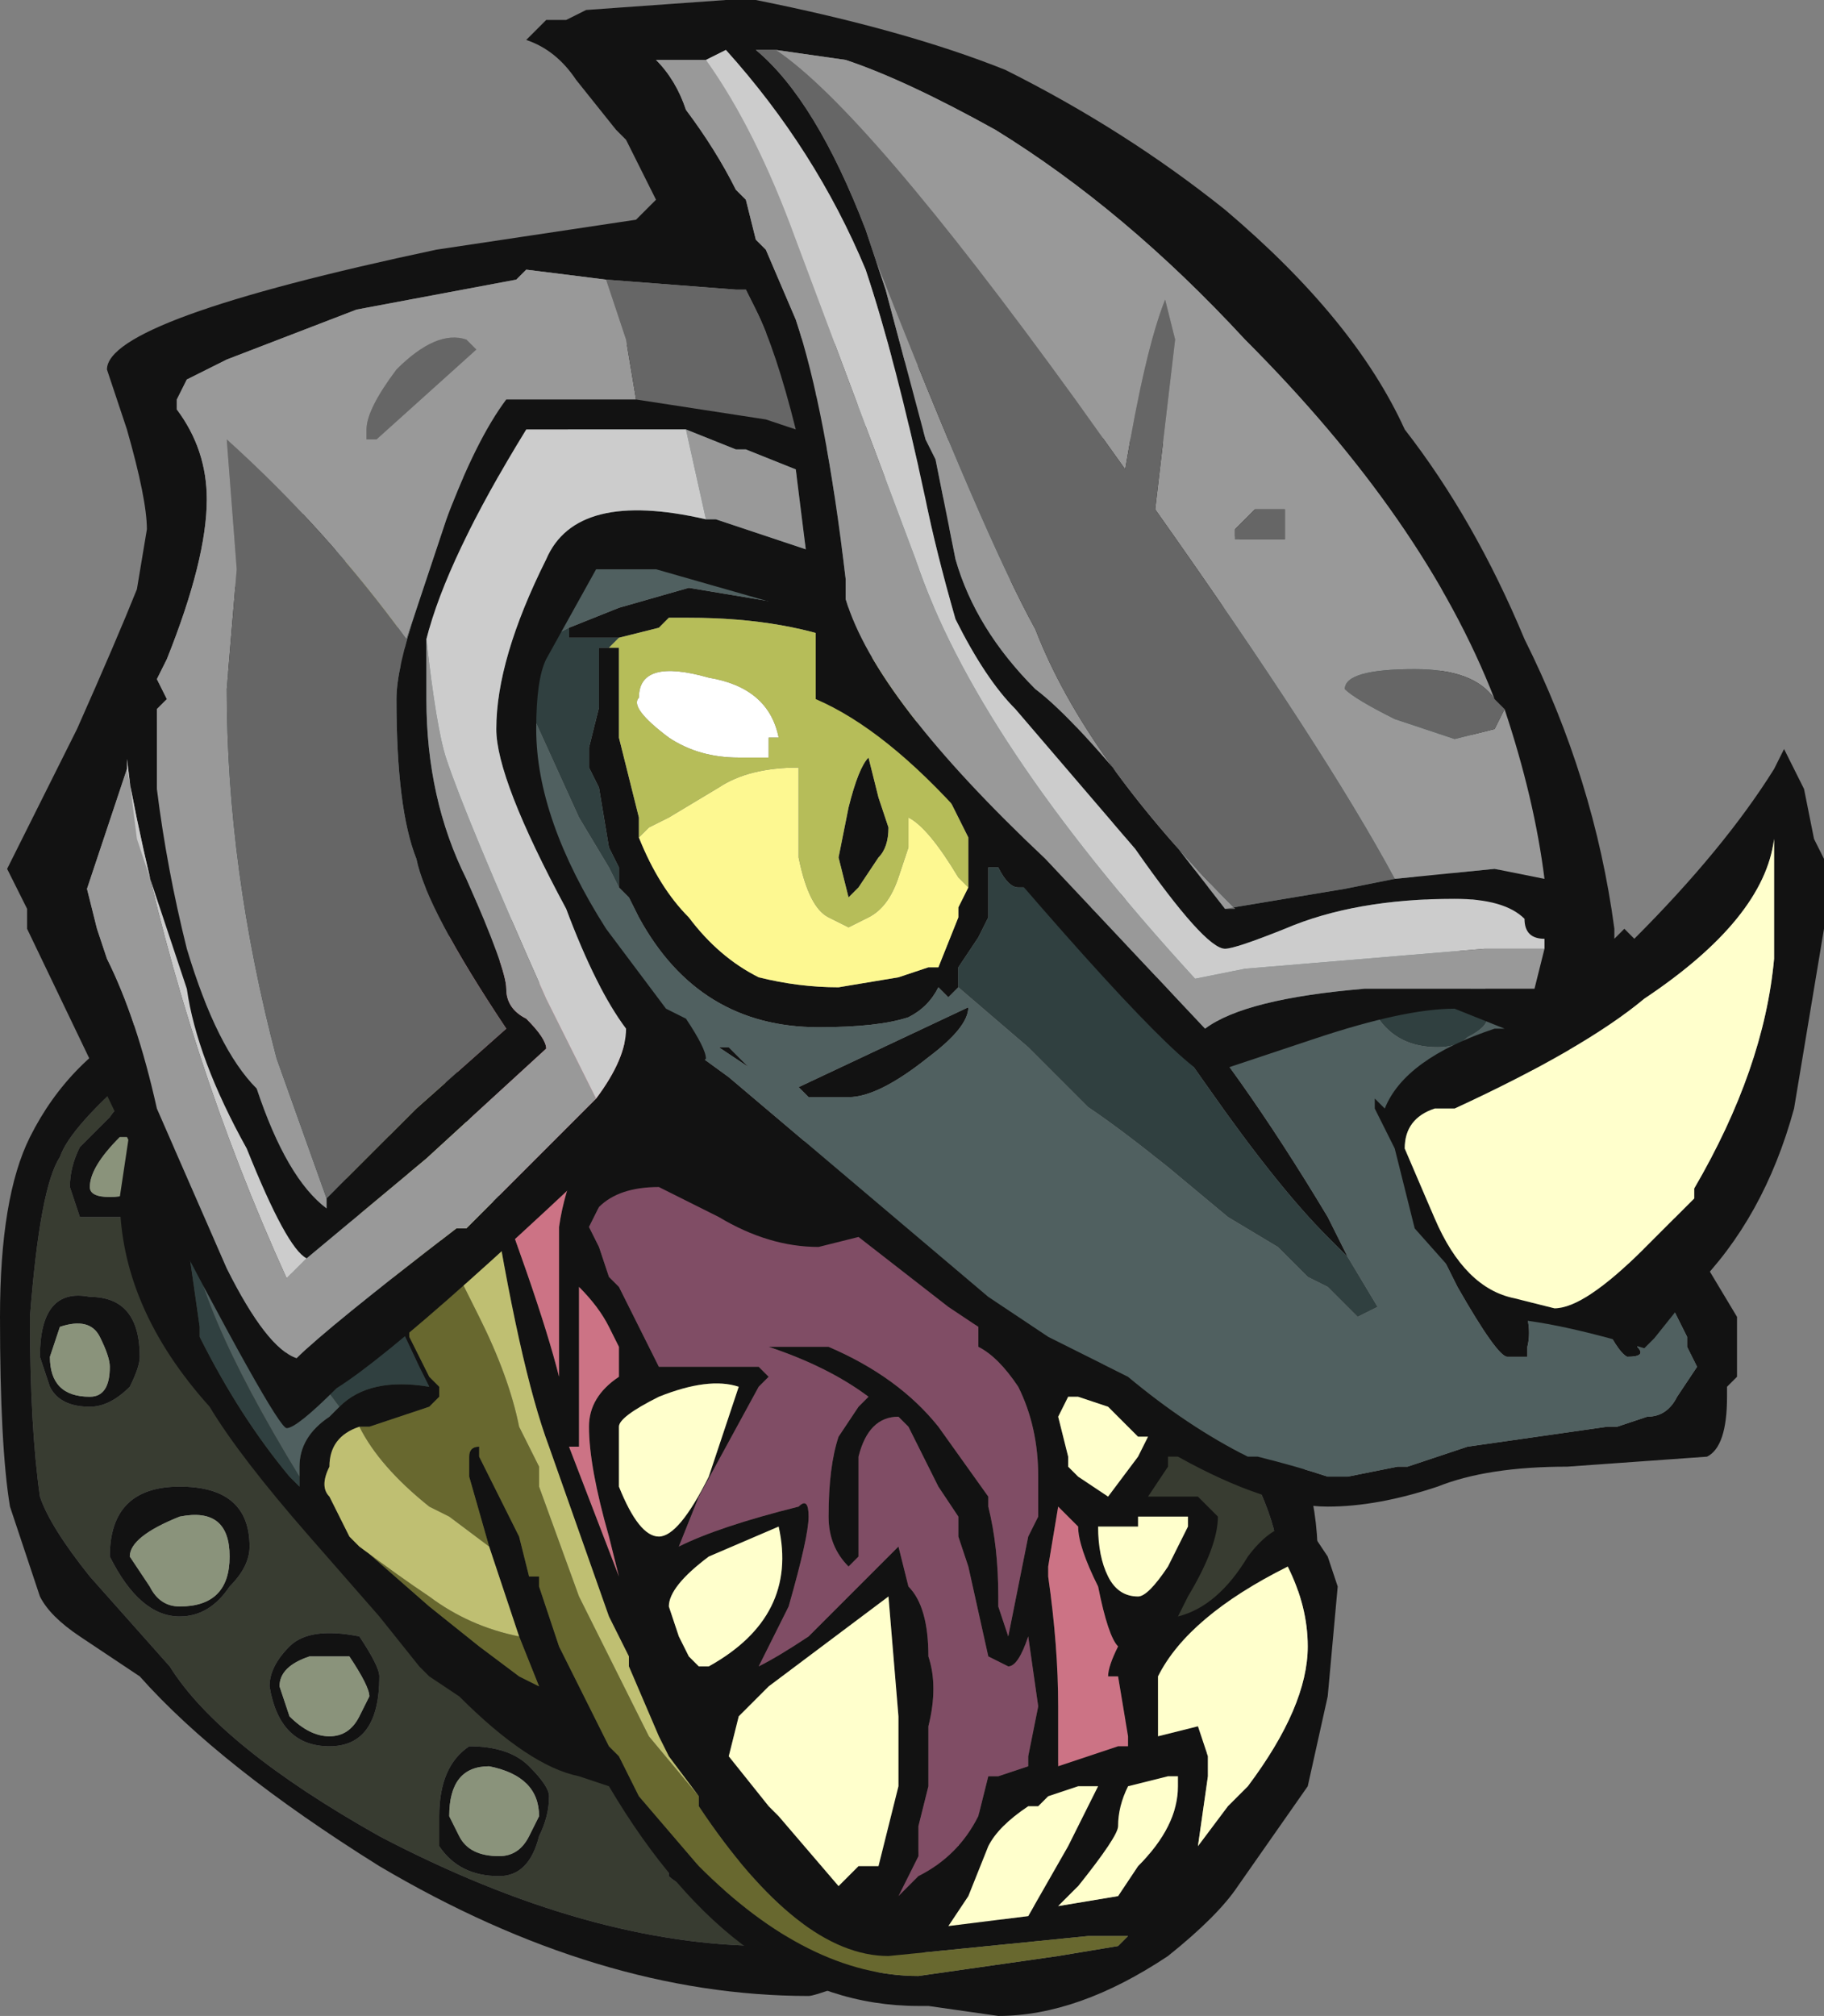 <?xml version="1.0" encoding="UTF-8" standalone="no"?>
<svg xmlns:ffdec="https://www.free-decompiler.com/flash" xmlns:xlink="http://www.w3.org/1999/xlink" ffdec:objectType="frame" height="70.65px" width="63.95px" xmlns="http://www.w3.org/2000/svg">
  <rect width="100%" height="100%" fill="#808080" stroke="none"/>
  <g transform="matrix(1.0, 0.0, 0.0, 1.0, 33.2, 22.15)">
    <use ffdec:characterId="1745" height="59.15" transform="matrix(1.0, 0.0, 0.0, 1.0, -33.2, -10.65)" width="60.9" xlink:href="#sprite0"/>
    <use ffdec:characterId="1734" height="50.05" transform="matrix(1.0, 0.0, 0.0, 1.0, -32.95, -22.15)" width="63.7" xlink:href="#sprite1"/>
  </g>
  <defs>
    <g id="sprite0" transform="matrix(1.0, 0.0, 0.0, 1.0, 36.05, 47.6)">
      <use ffdec:characterId="1744" height="8.45" transform="matrix(7.0, 0.0, 0.0, 7.0, -36.05, -47.6)" width="8.7" xlink:href="#shape0"/>
    </g>
    <g id="shape0" transform="matrix(1.0, 0.0, 0.0, 1.0, 5.15, 6.8)">
      <path d="M-0.35 0.8 L-0.45 0.7 -0.35 0.8 M1.15 -0.25 L-1.3 1.3 Q-2.2 1.3 -3.25 0.75 -4.05 0.3 -4.3 -0.1 L-4.7 -0.55 Q-4.9 -0.8 -4.95 -0.95 -5.0 -1.3 -5.0 -1.85 -4.95 -2.5 -4.85 -2.65 -4.8 -2.8 -4.45 -3.1 L0.9 -1.45 Q1.25 -0.9 1.25 -0.65 L1.15 -0.25 M-0.45 0.6 L-0.4 0.4 -0.45 0.6 M-0.35 0.3 L-0.25 0.3 -0.35 0.3 M-4.4 -2.8 L-4.4 -2.85 Q-4.5 -3.0 -4.6 -2.85 L-4.75 -2.7 Q-4.8 -2.6 -4.8 -2.5 L-4.75 -2.35 -4.45 -2.35 -4.4 -2.8 M-4.5 -1.5 Q-4.45 -1.6 -4.45 -1.65 -4.45 -1.95 -4.7 -1.95 -4.95 -2.0 -4.95 -1.65 L-4.9 -1.5 Q-4.85 -1.4 -4.7 -1.4 -4.6 -1.4 -4.5 -1.5 M-4.0 -0.5 Q-3.9 -0.6 -3.9 -0.7 -3.9 -1.0 -4.25 -1.0 -4.6 -1.0 -4.6 -0.65 -4.45 -0.35 -4.25 -0.35 -4.1 -0.35 -4.0 -0.5 M-3.7 -0.2 Q-3.8 -0.1 -3.8 0.0 -3.75 0.3 -3.5 0.3 -3.25 0.3 -3.25 -0.05 -3.25 -0.1 -3.35 -0.25 -3.6 -0.3 -3.7 -0.2 M-1.15 0.85 L-1.8 0.9 -1.8 0.95 Q-1.75 1.0 -1.6 1.05 L-1.15 0.85 M-2.5 0.4 Q-2.6 0.3 -2.8 0.3 -2.95 0.4 -2.95 0.65 L-2.95 0.8 Q-2.85 0.95 -2.65 0.95 -2.5 0.95 -2.45 0.75 -2.4 0.65 -2.4 0.55 -2.4 0.5 -2.5 0.4" fill="#383c31" fill-rule="evenodd" stroke="none"/>
      <path d="M1.45 -0.65 L0.6 0.85 Q-1.0 1.55 -1.1 1.55 -2.15 1.55 -3.25 0.9 -4.05 0.4 -4.45 -0.05 L-4.75 -0.25 Q-4.9 -0.35 -4.95 -0.45 L-5.1 -0.9 Q-5.15 -1.2 -5.15 -1.85 -5.15 -2.45 -5.0 -2.75 -4.8 -3.15 -4.4 -3.35 L0.35 -2.45 Q1.45 -1.55 1.45 -0.65 M1.15 -0.25 L1.25 -0.65 Q1.25 -0.9 0.9 -1.45 L-4.45 -3.1 Q-4.8 -2.8 -4.85 -2.65 -4.95 -2.5 -5.0 -1.85 -5.0 -1.3 -4.95 -0.95 -4.9 -0.8 -4.7 -0.55 L-4.3 -0.1 Q-4.05 0.3 -3.25 0.75 -2.2 1.3 -1.3 1.3 L1.15 -0.25 M-0.45 0.7 L-0.35 0.8 -0.25 0.3 -0.35 0.3 -0.4 0.4 -0.45 0.6 -0.45 0.7 M-4.4 -2.8 L-4.45 -2.35 -4.75 -2.35 -4.8 -2.5 Q-4.8 -2.6 -4.75 -2.7 L-4.6 -2.85 Q-4.5 -3.0 -4.4 -2.85 L-4.4 -2.8 M-4.55 -2.75 Q-4.7 -2.6 -4.7 -2.5 -4.7 -2.45 -4.6 -2.45 -4.5 -2.45 -4.45 -2.5 L-4.45 -2.65 -4.5 -2.75 -4.55 -2.75 M-4.7 -1.45 Q-4.6 -1.45 -4.6 -1.6 -4.6 -1.65 -4.65 -1.75 -4.7 -1.85 -4.85 -1.8 L-4.9 -1.65 Q-4.9 -1.45 -4.7 -1.45 M-4.5 -1.5 Q-4.6 -1.4 -4.7 -1.4 -4.85 -1.4 -4.9 -1.5 L-4.95 -1.65 Q-4.95 -2.0 -4.7 -1.95 -4.45 -1.95 -4.45 -1.65 -4.45 -1.6 -4.5 -1.5 M-4.4 -0.5 Q-4.35 -0.4 -4.25 -0.4 -4.0 -0.4 -4.0 -0.65 -4.0 -0.9 -4.25 -0.85 -4.5 -0.75 -4.5 -0.65 L-4.4 -0.5 M-3.7 -0.2 Q-3.6 -0.3 -3.35 -0.25 -3.25 -0.1 -3.25 -0.05 -3.25 0.3 -3.5 0.3 -3.75 0.3 -3.8 0.0 -3.8 -0.1 -3.7 -0.2 M-4.0 -0.5 Q-4.1 -0.35 -4.25 -0.35 -4.45 -0.35 -4.6 -0.65 -4.6 -1.0 -4.25 -1.0 -3.9 -1.0 -3.9 -0.7 -3.9 -0.6 -4.0 -0.5 M-3.6 -0.15 Q-3.75 -0.1 -3.75 0.0 L-3.7 0.15 Q-3.6 0.25 -3.5 0.25 -3.4 0.25 -3.35 0.15 L-3.3 0.05 Q-3.3 0.0 -3.4 -0.15 L-3.6 -0.15 M-1.15 0.85 L-1.6 1.05 Q-1.75 1.0 -1.8 0.95 L-1.8 0.9 -1.15 0.85 M-2.7 0.4 Q-2.9 0.4 -2.9 0.65 L-2.85 0.75 Q-2.8 0.85 -2.65 0.85 -2.55 0.85 -2.5 0.75 L-2.45 0.65 Q-2.45 0.45 -2.7 0.4 M-2.5 0.4 Q-2.4 0.5 -2.4 0.55 -2.4 0.65 -2.45 0.75 -2.5 0.95 -2.65 0.95 -2.85 0.95 -2.95 0.8 L-2.95 0.65 Q-2.95 0.4 -2.8 0.3 -2.6 0.3 -2.5 0.4" fill="#121212" fill-rule="evenodd" stroke="none"/>
      <path d="M-0.35 0.8 L-0.45 0.7 -0.45 0.6 -0.4 0.4 -0.35 0.3 -0.25 0.3 -0.35 0.8 M-4.7 -1.45 Q-4.9 -1.45 -4.9 -1.65 L-4.85 -1.8 Q-4.7 -1.85 -4.65 -1.75 -4.6 -1.65 -4.6 -1.6 -4.6 -1.45 -4.7 -1.45 M-4.55 -2.75 L-4.5 -2.75 -4.45 -2.65 -4.45 -2.5 Q-4.5 -2.45 -4.6 -2.45 -4.7 -2.45 -4.7 -2.5 -4.7 -2.6 -4.55 -2.75 M-4.4 -0.5 L-4.5 -0.65 Q-4.5 -0.75 -4.25 -0.85 -4.0 -0.9 -4.0 -0.65 -4.0 -0.4 -4.25 -0.4 -4.35 -0.4 -4.4 -0.5 M-3.6 -0.15 L-3.4 -0.15 Q-3.3 0.0 -3.3 0.05 L-3.35 0.15 Q-3.4 0.25 -3.5 0.25 -3.6 0.25 -3.7 0.15 L-3.75 0.0 Q-3.75 -0.1 -3.6 -0.15 M-2.7 0.4 Q-2.45 0.45 -2.45 0.65 L-2.5 0.75 Q-2.55 0.85 -2.65 0.85 -2.8 0.85 -2.85 0.75 L-2.9 0.65 Q-2.9 0.4 -2.7 0.4" fill="#8a937b" fill-rule="evenodd" stroke="none"/>
      <path d="M-1.95 -4.95 Q-1.95 -5.15 -1.6 -5.05 -1.3 -5.0 -1.25 -4.75 L-1.3 -4.75 -1.3 -4.65 -1.45 -4.65 Q-1.65 -4.65 -1.8 -4.75 -2.0 -4.9 -1.95 -4.95" fill="#ffffff" fill-rule="evenodd" stroke="none"/>
      <path d="M-3.75 -3.75 Q-3.5 -4.0 -3.2 -4.0 L-3.15 -4.05 -3.1 -4.0 Q-2.9 -4.0 -2.6 -3.85 L-2.45 -3.7 -2.4 -3.7 -2.4 -3.65 -2.05 -3.45 -1.5 -3.05 -0.2 -1.95 0.1 -1.75 0.5 -1.55 Q0.8 -1.3 1.1 -1.15 L1.15 -1.15 Q1.35 -1.1 1.5 -1.05 L1.6 -1.05 1.85 -1.1 1.9 -1.1 2.2 -1.2 2.9 -1.3 2.95 -1.3 3.1 -1.35 Q3.2 -1.35 3.25 -1.45 L3.35 -1.6 3.3 -1.7 3.3 -1.75 3.0 -2.35 3.05 -2.15 2.35 -3.4 1.95 -4.0 1.9 -4.15 1.6 -4.8 1.8 -4.65 1.85 -4.45 2.25 -3.9 2.25 -3.95 2.35 -4.05 Q2.4 -4.3 2.25 -4.6 2.25 -4.8 2.05 -5.1 1.8 -5.45 1.55 -5.55 L1.1 -5.7 1.05 -5.75 0.65 -5.9 0.75 -5.75 1.0 -5.55 Q1.1 -5.45 1.25 -5.3 1.3 -5.2 1.4 -5.05 1.25 -5.25 1.1 -5.3 L0.8 -5.55 0.85 -5.55 Q0.6 -5.75 0.25 -5.95 L0.1 -6.0 0.05 -6.05 -0.1 -6.1 Q-0.5 -6.3 -0.75 -6.35 L-0.8 -6.4 -1.15 -6.5 -1.05 -6.45 Q-0.5 -6.15 -0.4 -5.9 L-0.3 -5.8 -0.25 -5.7 0.0 -5.45 0.25 -5.05 Q0.45 -4.65 0.5 -4.25 L0.45 -4.25 0.3 -4.65 Q0.15 -5.05 -0.05 -5.4 L-0.3 -5.7 Q-0.9 -6.35 -1.85 -6.35 -2.25 -6.35 -2.3 -6.3 -2.35 -6.2 -2.55 -6.15 L-2.6 -6.1 Q-2.8 -5.95 -2.8 -5.8 L-2.8 -5.55 -3.15 -5.1 -3.2 -5.1 Q-3.1 -5.2 -3.0 -5.45 L-2.9 -5.9 -2.8 -6.05 -3.0 -6.05 -3.0 -6.0 -3.45 -5.7 Q-3.75 -5.45 -3.95 -5.15 -4.15 -4.9 -4.25 -4.6 L-4.2 -3.95 -4.2 -3.85 -4.15 -3.75 -4.2 -3.8 -4.2 -3.7 -3.9 -2.65 Q-3.55 -1.75 -3.6 -1.6 L-3.6 -1.55 -3.65 -1.55 -3.85 -1.9 Q-4.2 -2.8 -4.3 -3.55 L-4.35 -3.65 -4.3 -2.85 -4.15 -1.8 -4.15 -1.75 Q-3.95 -1.35 -3.7 -1.05 L-3.65 -1.0 -3.65 -1.05 -3.65 -1.1 Q-3.65 -1.25 -3.5 -1.35 L-3.45 -1.4 Q-3.3 -1.55 -3.0 -1.5 L-3.05 -1.6 -3.45 -2.45 Q-3.8 -3.3 -3.8 -3.5 L-3.8 -3.65 -3.85 -3.7 -3.75 -3.75 M0.7 -1.15 L0.7 -1.1 0.6 -0.95 0.85 -0.95 0.95 -0.85 Q0.95 -0.7 0.8 -0.45 L0.75 -0.35 Q0.95 -0.4 1.1 -0.65 1.25 -0.85 1.4 -0.8 L1.5 -0.65 1.55 -0.5 1.5 0.05 1.4 0.5 1.05 1.0 Q0.95 1.15 0.7 1.35 0.25 1.65 -0.15 1.65 L-0.5 1.6 -0.55 1.6 Q-1.45 1.6 -2.1 0.5 L-2.25 0.45 Q-2.5 0.4 -2.85 0.05 L-3.0 -0.05 -3.05 -0.1 -3.25 -0.35 -3.6 -0.75 Q-3.95 -1.15 -4.1 -1.4 -4.55 -1.9 -4.55 -2.45 L-4.4 -3.45 -4.45 -3.75 -4.5 -4.0 -4.45 -4.05 -4.5 -4.15 -4.5 -4.2 -4.45 -4.5 Q-4.4 -4.95 -3.9 -5.6 -3.4 -6.15 -2.9 -6.35 L-2.85 -6.35 -2.7 -6.45 -2.55 -6.5 Q-2.45 -6.55 -2.35 -6.65 L-2.3 -6.6 Q-1.85 -6.8 -1.6 -6.8 -0.85 -6.75 -0.4 -6.55 L-0.3 -6.5 -0.3 -6.45 -0.1 -6.4 -0.05 -6.4 0.05 -6.3 0.3 -6.25 Q0.85 -6.25 1.25 -6.05 L1.3 -6.05 Q1.8 -5.9 2.3 -5.2 2.8 -4.45 2.75 -3.95 L2.7 -3.75 2.65 -3.65 2.65 -3.3 2.95 -2.75 3.15 -2.5 3.2 -2.4 3.4 -2.1 3.55 -1.85 3.55 -1.55 3.5 -1.5 3.5 -1.45 Q3.5 -1.2 3.4 -1.15 L2.7 -1.1 Q2.3 -1.1 2.05 -1.0 1.75 -0.9 1.5 -0.9 1.2 -0.9 0.75 -1.15 L0.7 -1.15 M-2.3 -5.3 L-2.05 -5.4 -1.7 -5.5 -1.1 -5.4 -0.85 -5.4 -0.75 -5.3 -0.45 -4.9 -0.4 -4.9 -0.4 -4.85 -0.1 -4.45 0.1 -4.25 Q0.3 -4.05 0.5 -3.95 0.45 -3.9 0.35 -3.9 L0.3 -3.9 0.25 -3.9 Q0.1 -3.95 0.0 -4.0 L-0.05 -4.0 Q-0.1 -4.0 -0.15 -4.1 L-0.2 -4.1 -0.2 -3.85 -0.25 -3.75 -0.35 -3.6 -0.35 -3.5 -0.4 -3.45 -0.45 -3.5 Q-0.5 -3.4 -0.6 -3.35 -0.75 -3.3 -1.05 -3.3 -1.65 -3.3 -1.95 -3.85 L-2.0 -3.95 -2.05 -4.0 -2.05 -4.1 -2.1 -4.2 -2.15 -4.5 -2.2 -4.6 -2.2 -4.7 -2.15 -4.9 -2.15 -5.2 -2.1 -5.2 -2.05 -5.2 -2.05 -4.75 -1.95 -4.35 -1.95 -4.25 Q-1.85 -4.0 -1.7 -3.85 -1.55 -3.65 -1.35 -3.55 -1.15 -3.5 -0.95 -3.5 L-0.65 -3.55 -0.5 -3.6 -0.45 -3.6 -0.35 -3.85 -0.35 -3.9 -0.3 -4.0 -0.3 -4.25 -0.45 -4.55 -0.55 -4.8 -0.6 -4.95 Q-0.7 -5.1 -0.85 -5.2 -1.2 -5.35 -1.7 -5.35 L-1.8 -5.35 -1.85 -5.3 -2.05 -5.25 -2.3 -5.25 -2.3 -5.3 M0.6 -3.55 L0.65 -3.55 Q1.05 -3.1 1.5 -2.35 L1.6 -2.15 1.5 -2.25 Q1.25 -2.5 0.9 -3.0 L0.3 -3.85 0.35 -3.85 0.6 -3.55 M0.9 -4.15 L1.05 -4.25 0.9 -4.0 0.8 -4.05 0.9 -4.15 M2.0 -2.3 Q2.0 -2.55 2.3 -2.2 2.55 -1.9 2.5 -1.7 L2.5 -1.65 2.4 -1.65 Q2.35 -1.65 2.15 -2.0 L2.0 -2.3 M2.7 -2.5 Q2.95 -2.45 3.1 -1.8 L3.05 -1.7 Q3.1 -1.65 3.0 -1.65 2.9 -1.7 2.65 -2.4 L2.7 -2.5 M0.15 -1.35 L0.2 -1.15 0.2 -1.1 0.25 -1.05 0.4 -0.95 0.55 -1.15 0.6 -1.25 0.55 -1.25 0.4 -1.4 0.25 -1.45 0.2 -1.45 0.15 -1.35 M0.05 -1.05 Q0.05 -1.3 -0.05 -1.5 -0.15 -1.65 -0.25 -1.7 L-0.25 -1.8 -0.4 -1.9 -0.85 -2.25 -1.05 -2.2 Q-1.3 -2.2 -1.55 -2.35 L-1.85 -2.5 Q-2.05 -2.5 -2.15 -2.4 L-2.2 -2.3 -2.15 -2.2 -2.1 -2.05 -2.05 -2.0 -1.85 -1.6 -1.35 -1.6 -1.3 -1.55 -1.35 -1.5 -1.65 -0.95 -1.75 -0.7 Q-1.55 -0.8 -1.15 -0.9 -1.1 -0.95 -1.1 -0.85 -1.1 -0.75 -1.2 -0.4 L-1.35 -0.1 Q-1.25 -0.15 -1.1 -0.25 L-0.65 -0.7 -0.6 -0.5 Q-0.5 -0.4 -0.5 -0.15 -0.45 0.0 -0.5 0.2 L-0.5 0.5 -0.55 0.7 -0.55 0.85 -0.65 1.05 -0.55 0.95 Q-0.35 0.85 -0.25 0.65 L-0.2 0.45 -0.15 0.45 0.0 0.4 0.0 0.35 0.05 0.1 0.0 -0.25 Q-0.05 -0.1 -0.1 -0.1 L-0.2 -0.15 -0.3 -0.6 -0.35 -0.75 -0.35 -0.85 -0.45 -1.0 -0.6 -1.3 -0.65 -1.35 Q-0.8 -1.35 -0.85 -1.15 L-0.85 -0.65 -0.9 -0.6 Q-1.0 -0.7 -1.0 -0.85 -1.0 -1.1 -0.95 -1.25 L-0.85 -1.4 -0.8 -1.45 Q-1.0 -1.6 -1.3 -1.7 L-1.0 -1.7 Q-0.65 -1.55 -0.45 -1.3 L-0.2 -0.95 -0.2 -0.9 Q-0.15 -0.7 -0.15 -0.45 L-0.15 -0.4 -0.1 -0.25 0.0 -0.75 0.05 -0.85 0.05 -1.05 M0.35 -0.8 Q0.35 -0.65 0.4 -0.55 0.45 -0.45 0.55 -0.45 0.6 -0.45 0.7 -0.6 L0.8 -0.8 0.8 -0.85 0.55 -0.85 0.55 -0.8 0.35 -0.8 M0.25 -0.8 L0.15 -0.9 0.1 -0.6 0.1 -0.55 Q0.15 -0.2 0.15 0.1 L0.15 0.4 0.45 0.3 0.5 0.3 0.5 0.25 0.45 -0.05 0.4 -0.05 Q0.4 -0.1 0.45 -0.2 0.4 -0.25 0.35 -0.5 0.25 -0.7 0.25 -0.8 M1.3 -0.6 Q0.8 -0.35 0.65 -0.05 L0.65 0.25 0.85 0.2 0.9 0.35 0.9 0.45 0.85 0.8 1.0 0.6 1.1 0.5 Q1.4 0.1 1.4 -0.2 1.4 -0.4 1.3 -0.6 M-0.75 -4.45 L-0.7 -4.3 Q-0.7 -4.2 -0.75 -4.15 L-0.85 -4.0 -0.9 -3.95 -0.95 -4.15 -0.9 -4.4 Q-0.85 -4.6 -0.8 -4.65 L-0.75 -4.45 M-1.65 0.55 L-1.8 0.35 -1.85 0.25 -2.0 -0.1 -2.0 -0.15 -2.1 -0.35 -2.4 -1.2 Q-2.55 -1.6 -2.7 -2.55 -2.8 -2.85 -3.0 -3.15 L-3.2 -3.4 Q-3.4 -3.55 -3.6 -3.7 L-3.65 -3.65 -3.75 -3.55 -3.75 -3.5 -3.7 -3.3 -3.6 -3.1 -3.6 -3.05 -3.5 -2.85 -3.5 -2.8 -3.4 -2.5 -3.3 -2.25 -3.2 -2.1 -3.1 -1.85 -3.1 -1.75 -3.0 -1.55 -2.95 -1.5 -2.95 -1.45 -3.0 -1.4 -3.3 -1.3 -3.35 -1.3 Q-3.5 -1.25 -3.5 -1.1 -3.55 -1.0 -3.5 -0.95 L-3.4 -0.75 -3.0 -0.4 -2.75 -0.2 -2.55 -0.05 -2.45 0.0 -2.55 -0.25 -2.7 -0.7 -2.8 -1.05 -2.8 -1.15 Q-2.8 -1.2 -2.75 -1.2 L-2.75 -1.15 -2.55 -0.75 -2.5 -0.55 -2.45 -0.55 -2.45 -0.5 -2.35 -0.2 -2.1 0.3 -2.05 0.35 -1.95 0.55 -1.65 0.9 Q-1.1 1.45 -0.55 1.45 L0.15 1.35 0.45 1.3 0.5 1.25 0.3 1.25 -0.7 1.35 Q-1.15 1.35 -1.65 0.6 L-1.65 0.55 M-3.05 -3.8 L-3.2 -3.85 -3.4 -3.85 Q-3.3 -3.75 -3.15 -3.6 L-3.0 -3.35 Q-2.85 -3.1 -2.8 -2.9 L-2.8 -2.85 Q-2.45 -1.95 -2.35 -1.55 L-2.35 -2.3 Q-2.3 -2.65 -2.05 -2.95 L-1.9 -3.1 -2.05 -3.25 -2.25 -3.4 Q-2.65 -3.65 -3.0 -3.8 L-3.05 -3.8 M-0.5 -3.15 Q-0.75 -2.95 -0.9 -2.95 L-1.1 -2.95 -1.15 -3.0 -0.3 -3.4 Q-0.3 -3.3 -0.5 -3.15 M-1.4 -3.1 L-1.55 -3.2 -1.5 -3.2 -1.4 -3.1 M-2.25 -2.0 L-2.25 -1.2 -2.3 -1.2 -2.05 -0.55 -2.1 -0.75 Q-2.2 -1.1 -2.2 -1.3 -2.2 -1.45 -2.05 -1.55 L-2.05 -1.7 -2.1 -1.8 Q-2.15 -1.9 -2.25 -2.0 M-1.45 -1.5 Q-1.6 -1.55 -1.85 -1.45 -2.05 -1.35 -2.05 -1.3 L-2.05 -1.0 Q-1.95 -0.75 -1.85 -0.75 -1.75 -0.75 -1.6 -1.05 -1.55 -1.2 -1.45 -1.5 M-1.6 -0.1 Q-1.15 -0.35 -1.25 -0.8 L-1.6 -0.65 Q-1.8 -0.5 -1.8 -0.4 L-1.75 -0.25 -1.7 -0.15 -1.65 -0.1 -1.6 -0.1 M-0.65 0.15 L-0.7 -0.45 Q-0.9 -0.3 -1.3 0.0 L-1.45 0.15 -1.5 0.35 -1.3 0.6 -1.25 0.65 -0.95 1.0 Q-0.9 0.95 -0.85 0.9 L-0.75 0.9 -0.65 0.5 -0.65 0.15 M-0.4 1.2 L0.0 1.15 0.2 0.8 0.35 0.5 0.25 0.5 0.1 0.55 0.05 0.6 0.0 0.6 Q-0.15 0.7 -0.2 0.8 L-0.3 1.05 -0.4 1.2 M0.75 0.45 L0.7 0.45 0.5 0.5 Q0.45 0.6 0.45 0.7 0.45 0.75 0.25 1.0 L0.15 1.1 0.45 1.05 0.55 0.9 Q0.75 0.7 0.75 0.5 L0.75 0.45" fill="#121212" fill-rule="evenodd" stroke="none"/>
      <path d="M-3.65 -3.65 L-3.65 -3.6 -3.25 -2.85 -2.75 -1.85 Q-2.6 -1.55 -2.55 -1.3 L-2.45 -1.1 -2.45 -1.0 -2.25 -0.45 -1.9 0.25 -1.65 0.55 -1.65 0.6 Q-1.15 1.35 -0.7 1.35 L0.3 1.25 0.5 1.25 0.45 1.3 0.15 1.35 -0.55 1.45 Q-1.1 1.45 -1.65 0.9 L-1.95 0.55 -2.05 0.35 -2.1 0.3 -2.35 -0.2 -2.45 -0.5 -2.45 -0.55 -2.5 -0.55 -2.55 -0.75 -2.75 -1.15 -2.75 -1.2 Q-2.8 -1.2 -2.8 -1.15 L-2.8 -1.05 -2.7 -0.7 -2.9 -0.85 -3.0 -0.9 Q-3.25 -1.1 -3.35 -1.3 L-3.3 -1.3 -3.0 -1.4 -2.95 -1.45 -2.95 -1.5 -3.0 -1.55 -3.1 -1.75 -3.1 -1.85 -3.2 -2.1 -3.3 -2.25 -3.4 -2.5 -3.5 -2.8 -3.5 -2.85 -3.6 -3.05 -3.6 -3.1 -3.7 -3.3 -3.75 -3.5 -3.75 -3.55 -3.65 -3.65 M-2.55 -0.25 L-2.45 0.0 -2.55 -0.05 -2.75 -0.2 -3.0 -0.4 -3.4 -0.75 -3.35 -0.7 Q-3.15 -0.55 -3.0 -0.45 -2.8 -0.3 -2.55 -0.25" fill="#68682f" fill-rule="evenodd" stroke="none"/>
      <path d="M0.7 -1.15 L0.75 -1.15 0.7 -1.15 M-3.05 -5.5 Q-3.05 -5.4 -3.25 -5.2 -3.45 -4.95 -3.55 -4.95 -3.75 -4.95 -3.75 -5.2 -3.75 -5.4 -3.4 -5.65 -3.05 -5.9 -3.05 -5.5 M-3.65 -3.65 L-3.6 -3.7 Q-3.4 -3.55 -3.2 -3.4 L-3.0 -3.15 Q-2.8 -2.85 -2.7 -2.55 -2.55 -1.6 -2.4 -1.2 L-2.1 -0.35 -2.0 -0.15 -2.0 -0.1 -1.85 0.25 -1.8 0.35 -1.65 0.55 -1.9 0.25 -2.25 -0.45 -2.45 -1.0 -2.45 -1.1 -2.55 -1.3 Q-2.6 -1.55 -2.75 -1.85 L-3.25 -2.85 -3.65 -3.6 -3.65 -3.65 M-2.7 -0.7 L-2.55 -0.25 Q-2.8 -0.3 -3.0 -0.45 -3.15 -0.55 -3.35 -0.7 L-3.4 -0.75 -3.5 -0.95 Q-3.55 -1.0 -3.5 -1.1 -3.5 -1.25 -3.35 -1.3 -3.25 -1.1 -3.0 -0.9 L-2.9 -0.85 -2.7 -0.7" fill="#bfbf72" fill-rule="evenodd" stroke="none"/>
      <path d="M-3.95 -5.15 Q-3.9 -4.65 -3.85 -4.2 L-3.8 -3.85 -3.75 -3.75 -3.85 -3.7 -3.8 -3.65 -3.8 -3.5 Q-3.8 -3.3 -3.45 -2.45 L-3.05 -1.6 -3.0 -1.5 Q-3.3 -1.55 -3.45 -1.4 L-3.6 -1.6 Q-3.55 -1.75 -3.9 -2.65 L-4.2 -3.7 -4.2 -3.8 -4.15 -3.75 -4.2 -3.85 -4.2 -3.95 -4.25 -4.6 Q-4.15 -4.9 -3.95 -5.15 M-3.65 -1.05 L-3.65 -1.0 -3.7 -1.05 Q-3.95 -1.35 -4.15 -1.75 L-4.15 -1.8 -4.3 -2.85 -4.35 -3.65 -4.3 -3.55 Q-4.2 -2.8 -3.85 -1.9 -4.05 -2.25 -4.2 -2.35 -4.2 -1.95 -3.65 -1.05 M-2.3 -5.3 L-2.3 -5.25 -2.05 -5.25 -2.1 -5.2 -2.15 -5.2 -2.15 -4.9 -2.2 -4.7 -2.2 -4.6 -2.15 -4.5 -2.1 -4.2 -2.05 -4.1 -2.05 -4.0 -2.1 -4.1 -2.25 -4.35 -2.5 -4.9 -2.55 -5.1 -2.55 -5.2 -2.45 -5.15 -2.5 -5.2 -2.3 -5.3 M-0.35 -3.5 L-0.35 -3.6 -0.25 -3.75 -0.2 -3.85 -0.2 -4.1 -0.15 -4.1 Q-0.1 -4.0 -0.05 -4.0 L0.0 -4.0 Q0.1 -3.95 0.25 -3.9 L0.3 -3.9 0.4 -3.85 0.6 -3.55 0.35 -3.85 0.3 -3.85 0.9 -3.0 Q1.25 -2.5 1.5 -2.25 L1.6 -2.15 1.75 -1.9 1.65 -1.85 1.5 -2.0 1.4 -2.05 1.25 -2.2 1.0 -2.35 0.7 -2.6 Q0.45 -2.8 0.3 -2.9 L0.0 -3.2 -0.35 -3.5 M2.2 -3.25 Q2.15 -3.2 2.05 -3.2 1.85 -3.2 1.75 -3.35 L1.65 -3.5 Q1.7 -3.7 2.0 -3.6 2.3 -3.5 2.3 -3.35 2.3 -3.3 2.2 -3.25 M-0.85 -5.85 L-0.85 -5.75 -0.9 -5.7 -1.1 -5.7 -1.15 -5.75 -1.15 -5.8 -1.3 -5.8 -1.4 -5.9 Q-1.35 -6.05 -1.15 -6.05 -1.05 -6.05 -0.95 -5.95 L-0.85 -5.85 M-0.8 -5.6 Q-0.8 -5.65 -0.65 -5.65 -0.5 -5.6 -0.4 -5.55 L-0.4 -5.45 -0.45 -5.4 -0.55 -5.4 -0.75 -5.5 -0.8 -5.5 -0.8 -5.6" fill="#304040" fill-rule="evenodd" stroke="none"/>
      <path d="M-3.95 -5.15 Q-3.75 -5.45 -3.45 -5.7 L-3.0 -6.0 -3.0 -6.05 -2.8 -6.05 -2.9 -5.9 -3.0 -5.45 Q-3.1 -5.2 -3.2 -5.1 L-3.15 -5.1 -2.8 -5.55 -2.8 -5.8 Q-2.8 -5.95 -2.6 -6.1 L-2.55 -6.15 Q-2.35 -6.2 -2.3 -6.3 -2.25 -6.35 -1.85 -6.35 -0.9 -6.35 -0.3 -5.7 L-0.05 -5.4 Q0.15 -5.05 0.3 -4.65 L0.45 -4.25 0.5 -4.25 Q0.45 -4.65 0.25 -5.05 L0.0 -5.45 -0.25 -5.7 -0.3 -5.8 -0.4 -5.9 Q-0.5 -6.15 -1.05 -6.45 L-1.15 -6.5 -0.8 -6.4 -0.75 -6.35 Q-0.5 -6.3 -0.1 -6.1 L0.05 -6.05 0.1 -6.0 0.25 -5.95 Q0.6 -5.75 0.85 -5.55 L0.8 -5.55 1.1 -5.3 Q1.25 -5.25 1.4 -5.05 1.3 -5.2 1.25 -5.3 1.1 -5.45 1.0 -5.55 L0.75 -5.75 0.65 -5.9 1.05 -5.75 1.1 -5.7 1.55 -5.55 Q1.8 -5.45 2.05 -5.1 2.25 -4.8 2.25 -4.6 2.4 -4.3 2.35 -4.05 L2.25 -3.95 2.25 -3.9 1.85 -4.45 1.8 -4.65 1.6 -4.8 1.9 -4.15 1.95 -4.0 2.35 -3.4 3.05 -2.15 3.0 -2.35 3.3 -1.75 3.3 -1.7 3.35 -1.6 3.25 -1.45 Q3.2 -1.35 3.1 -1.35 L2.95 -1.3 2.9 -1.3 2.2 -1.2 1.9 -1.1 1.85 -1.1 1.6 -1.05 1.5 -1.05 Q1.35 -1.1 1.15 -1.15 L1.1 -1.15 Q0.8 -1.3 0.5 -1.55 L0.1 -1.75 -0.2 -1.95 -1.5 -3.05 -2.05 -3.45 -2.4 -3.65 -2.4 -3.7 -2.45 -3.7 -2.6 -3.85 Q-2.9 -4.0 -3.1 -4.0 L-3.15 -4.05 -3.2 -4.0 Q-3.5 -4.0 -3.75 -3.75 L-3.8 -3.85 -3.85 -4.2 Q-3.9 -4.65 -3.95 -5.15 M-3.45 -1.4 L-3.5 -1.35 Q-3.65 -1.25 -3.65 -1.1 L-3.65 -1.05 Q-4.2 -1.95 -4.2 -2.35 -4.05 -2.25 -3.85 -1.9 L-3.65 -1.55 -3.6 -1.55 -3.6 -1.6 -3.45 -1.4 M0.3 -3.9 L0.35 -3.9 Q0.45 -3.9 0.5 -3.95 0.3 -4.05 0.1 -4.25 L-0.1 -4.45 -0.4 -4.85 -0.4 -4.9 -0.45 -4.9 -0.75 -5.3 -0.85 -5.4 -1.1 -5.4 -1.7 -5.5 -2.05 -5.4 -2.3 -5.3 -2.5 -5.2 -2.45 -5.15 -2.55 -5.2 -2.55 -5.1 -2.5 -4.9 -2.25 -4.35 -2.1 -4.1 -2.05 -4.0 -2.0 -3.95 -1.95 -3.85 Q-1.65 -3.3 -1.05 -3.3 -0.75 -3.3 -0.6 -3.35 -0.5 -3.4 -0.45 -3.5 L-0.4 -3.45 -0.35 -3.5 0.0 -3.2 0.3 -2.9 Q0.45 -2.8 0.7 -2.6 L1.0 -2.35 1.25 -2.2 1.4 -2.05 1.5 -2.0 1.65 -1.85 1.75 -1.9 1.6 -2.15 1.5 -2.35 Q1.05 -3.1 0.65 -3.55 L0.6 -3.55 0.4 -3.85 0.3 -3.9 M0.9 -4.15 L0.8 -4.05 0.9 -4.0 1.05 -4.25 0.9 -4.15 M2.2 -3.25 Q2.3 -3.3 2.3 -3.35 2.3 -3.5 2.0 -3.6 1.7 -3.7 1.65 -3.5 L1.75 -3.35 Q1.85 -3.2 2.05 -3.2 2.15 -3.2 2.2 -3.25 M2.7 -2.5 L2.65 -2.4 Q2.9 -1.7 3.0 -1.65 3.1 -1.65 3.05 -1.7 L3.1 -1.8 Q2.95 -2.45 2.7 -2.5 M2.0 -2.3 L2.15 -2.0 Q2.35 -1.65 2.4 -1.65 L2.5 -1.65 2.5 -1.7 Q2.55 -1.9 2.3 -2.2 2.0 -2.55 2.0 -2.3 M-0.8 -5.6 L-0.8 -5.5 -0.75 -5.5 -0.55 -5.4 -0.45 -5.4 -0.4 -5.45 -0.4 -5.55 Q-0.5 -5.6 -0.65 -5.65 -0.8 -5.65 -0.8 -5.6 M-0.85 -5.85 L-0.95 -5.95 Q-1.05 -6.05 -1.15 -6.05 -1.35 -6.05 -1.4 -5.9 L-1.3 -5.8 -1.15 -5.8 -1.15 -5.75 -1.1 -5.7 -0.9 -5.7 -0.85 -5.75 -0.85 -5.85 M-3.05 -5.5 Q-3.05 -5.9 -3.4 -5.65 -3.75 -5.4 -3.75 -5.2 -3.75 -4.95 -3.55 -4.95 -3.45 -4.95 -3.25 -5.2 -3.05 -5.4 -3.05 -5.5 M-1.4 -3.1 L-1.5 -3.2 -1.55 -3.2 -1.4 -3.1 M-0.5 -3.15 Q-0.3 -3.3 -0.3 -3.4 L-1.15 -3.0 -1.1 -2.95 -0.9 -2.95 Q-0.75 -2.95 -0.5 -3.15" fill="#506060" fill-rule="evenodd" stroke="none"/>
      <path d="M0.15 -1.35 L0.2 -1.45 0.25 -1.45 0.4 -1.4 0.55 -1.25 0.6 -1.25 0.55 -1.15 0.4 -0.95 0.25 -1.05 0.2 -1.1 0.2 -1.15 0.15 -1.35 M0.35 -0.8 L0.55 -0.8 0.55 -0.85 0.8 -0.85 0.8 -0.8 0.7 -0.6 Q0.6 -0.45 0.55 -0.45 0.45 -0.45 0.4 -0.55 0.35 -0.65 0.35 -0.8 M1.3 -0.6 Q1.4 -0.4 1.4 -0.2 1.4 0.1 1.1 0.5 L1.0 0.6 0.85 0.8 0.9 0.45 0.9 0.35 0.85 0.2 0.65 0.25 0.65 -0.05 Q0.8 -0.35 1.3 -0.6 M0.75 0.45 L0.75 0.5 Q0.75 0.7 0.55 0.9 L0.45 1.05 0.15 1.1 0.25 1.0 Q0.45 0.75 0.45 0.7 0.45 0.6 0.5 0.5 L0.7 0.45 0.75 0.45 M-0.4 1.2 L-0.3 1.05 -0.2 0.8 Q-0.15 0.7 0.0 0.6 L0.05 0.6 0.1 0.55 0.25 0.5 0.35 0.5 0.2 0.8 0.0 1.15 -0.4 1.2 M-0.65 0.15 L-0.65 0.5 -0.75 0.9 -0.85 0.9 Q-0.9 0.95 -0.95 1.0 L-1.25 0.65 -1.3 0.6 -1.5 0.35 -1.45 0.15 -1.3 0.0 Q-0.9 -0.3 -0.7 -0.45 L-0.65 0.15 M-1.6 -0.1 L-1.65 -0.1 -1.7 -0.15 -1.75 -0.25 -1.8 -0.4 Q-1.8 -0.5 -1.6 -0.65 L-1.25 -0.8 Q-1.15 -0.35 -1.6 -0.1 M-1.45 -1.5 Q-1.55 -1.2 -1.6 -1.05 -1.75 -0.75 -1.85 -0.75 -1.95 -0.75 -2.05 -1.0 L-2.05 -1.3 Q-2.05 -1.35 -1.85 -1.45 -1.6 -1.55 -1.45 -1.5" fill="#ffffcc" fill-rule="evenodd" stroke="none"/>
      <path d="M-0.2 -4.1 L-0.15 -4.1 -0.2 -4.1" fill="#bfc66f" fill-rule="evenodd" stroke="none"/>
      <path d="M-0.3 -4.0 L-0.35 -3.9 -0.35 -3.85 -0.45 -3.6 -0.5 -3.6 -0.65 -3.55 -0.95 -3.5 Q-1.15 -3.5 -1.35 -3.55 -1.55 -3.65 -1.7 -3.85 -1.85 -4.0 -1.95 -4.25 L-1.9 -4.3 -1.8 -4.35 -1.55 -4.5 Q-1.4 -4.6 -1.15 -4.6 L-1.15 -4.15 Q-1.1 -3.9 -1.0 -3.85 L-0.9 -3.8 -0.8 -3.85 Q-0.7 -3.9 -0.65 -4.05 L-0.6 -4.2 -0.6 -4.35 Q-0.5 -4.3 -0.35 -4.05 L-0.3 -4.0" fill="#fdf891" fill-rule="evenodd" stroke="none"/>
      <path d="M0.25 -0.8 Q0.25 -0.7 0.35 -0.5 0.4 -0.25 0.45 -0.2 0.4 -0.1 0.4 -0.05 L0.45 -0.05 0.5 0.25 0.5 0.3 0.45 0.3 0.15 0.4 0.15 0.1 Q0.15 -0.2 0.1 -0.55 L0.1 -0.6 0.15 -0.9 0.25 -0.8 M-3.05 -3.8 L-3.0 -3.8 Q-2.65 -3.65 -2.25 -3.4 L-2.05 -3.25 -1.9 -3.1 -2.05 -2.95 Q-2.3 -2.65 -2.35 -2.3 L-2.35 -1.55 Q-2.45 -1.95 -2.8 -2.85 L-2.8 -2.9 Q-2.85 -3.1 -3.0 -3.35 L-3.15 -3.6 Q-3.3 -3.75 -3.4 -3.85 L-3.2 -3.85 -3.05 -3.8 M-2.25 -2.0 Q-2.15 -1.9 -2.1 -1.8 L-2.05 -1.7 -2.05 -1.55 Q-2.2 -1.45 -2.2 -1.3 -2.2 -1.1 -2.1 -0.75 L-2.05 -0.55 -2.3 -1.2 -2.25 -1.2 -2.25 -2.0" fill="#cc7385" fill-rule="evenodd" stroke="none"/>
      <path d="M0.05 -1.05 L0.05 -0.85 0.0 -0.75 -0.1 -0.25 -0.15 -0.4 -0.15 -0.45 Q-0.15 -0.7 -0.2 -0.9 L-0.2 -0.95 -0.45 -1.3 Q-0.65 -1.55 -1.0 -1.7 L-1.3 -1.7 Q-1.0 -1.6 -0.8 -1.45 L-0.85 -1.4 -0.95 -1.25 Q-1.0 -1.1 -1.0 -0.85 -1.0 -0.7 -0.9 -0.6 L-0.85 -0.65 -0.85 -1.15 Q-0.8 -1.35 -0.65 -1.35 L-0.6 -1.3 -0.45 -1.0 -0.35 -0.85 -0.35 -0.75 -0.3 -0.6 -0.2 -0.15 -0.1 -0.1 Q-0.05 -0.1 0.0 -0.25 L0.05 0.1 0.0 0.35 0.0 0.4 -0.15 0.45 -0.2 0.45 -0.25 0.65 Q-0.35 0.85 -0.55 0.95 L-0.65 1.05 -0.55 0.85 -0.55 0.7 -0.5 0.5 -0.5 0.2 Q-0.45 0.0 -0.5 -0.15 -0.5 -0.4 -0.6 -0.5 L-0.65 -0.7 -1.1 -0.25 Q-1.25 -0.15 -1.35 -0.1 L-1.2 -0.4 Q-1.1 -0.75 -1.1 -0.85 -1.1 -0.95 -1.15 -0.9 -1.55 -0.8 -1.75 -0.7 L-1.65 -0.95 -1.35 -1.5 -1.3 -1.55 -1.35 -1.6 -1.85 -1.6 -2.05 -2.0 -2.1 -2.05 -2.15 -2.2 -2.2 -2.3 -2.15 -2.4 Q-2.05 -2.5 -1.85 -2.5 L-1.55 -2.35 Q-1.3 -2.2 -1.05 -2.2 L-0.85 -2.25 -0.4 -1.9 -0.25 -1.8 -0.25 -1.7 Q-0.15 -1.65 -0.05 -1.5 0.05 -1.3 0.05 -1.05" fill="#804d65" fill-rule="evenodd" stroke="none"/>
      <path d="M-2.05 -5.25 L-1.85 -5.3 -1.8 -5.35 -1.7 -5.35 Q-1.2 -5.35 -0.85 -5.2 -0.7 -5.1 -0.6 -4.95 L-0.55 -4.8 -0.45 -4.55 -0.3 -4.25 -0.3 -4.0 -0.35 -4.05 Q-0.5 -4.3 -0.6 -4.35 L-0.6 -4.2 -0.65 -4.05 Q-0.7 -3.9 -0.8 -3.85 L-0.9 -3.8 -1.0 -3.85 Q-1.1 -3.9 -1.15 -4.15 L-1.15 -4.6 Q-1.4 -4.6 -1.55 -4.5 L-1.8 -4.35 -1.9 -4.3 -1.95 -4.25 -1.95 -4.35 -2.05 -4.75 -2.05 -5.2 -2.1 -5.2 -2.05 -5.25 M-1.95 -4.95 Q-2.0 -4.9 -1.8 -4.75 -1.65 -4.65 -1.45 -4.65 L-1.3 -4.65 -1.3 -4.75 -1.25 -4.75 Q-1.3 -5.0 -1.6 -5.05 -1.95 -5.15 -1.95 -4.95 M-0.75 -4.45 L-0.8 -4.65 Q-0.85 -4.6 -0.9 -4.4 L-0.95 -4.15 -0.9 -3.95 -0.85 -4.0 -0.75 -4.15 Q-0.7 -4.2 -0.7 -4.3 L-0.75 -4.45" fill="#b6bd59" fill-rule="evenodd" stroke="none"/>
    </g>
    <g id="sprite1" transform="matrix(1.0, 0.0, 0.0, 1.0, 25.9, 34.3)">
      <use ffdec:characterId="1733" height="7.15" transform="matrix(7.0, 0.0, 0.0, 7.0, -25.9, -34.3)" width="9.1" xlink:href="#shape1"/>
    </g>
    <g id="shape1" transform="matrix(1.0, 0.0, 0.0, 1.0, 3.7, 4.9)">
      <path d="M3.75 -1.4 Q3.4 -2.3 2.5 -3.2 1.9 -3.85 1.25 -4.25 0.8 -4.5 0.5 -4.6 L0.15 -4.65 0.05 -4.65 Q0.35 -4.4 0.6 -3.75 L0.7 -3.45 0.9 -2.7 0.95 -2.6 1.05 -2.1 Q1.15 -1.75 1.45 -1.45 1.65 -1.3 2.05 -0.8 L2.4 -0.35 3.0 -0.45 3.25 -0.5 3.75 -0.55 4.0 -0.5 Q3.95 -0.9 3.8 -1.35 L3.75 -1.4 M-0.2 -4.6 L-0.45 -4.6 Q-0.35 -4.5 -0.3 -4.35 -0.15 -4.15 -0.05 -3.95 L0.0 -3.9 0.05 -3.7 0.1 -3.65 0.25 -3.3 Q0.4 -2.85 0.5 -2.0 L0.5 -1.9 Q0.65 -1.4 1.5 -0.6 L2.3 0.25 Q2.5 0.1 3.1 0.05 L3.95 0.05 4.0 -0.15 4.0 -0.2 Q3.9 -0.2 3.9 -0.3 3.8 -0.4 3.55 -0.4 3.05 -0.4 2.7 -0.25 2.45 -0.15 2.4 -0.15 2.3 -0.15 1.95 -0.65 L1.35 -1.35 Q1.2 -1.5 1.05 -1.8 0.95 -2.15 0.9 -2.4 0.75 -3.1 0.6 -3.55 0.35 -4.15 -0.1 -4.65 L-0.2 -4.6 M0.05 -4.9 Q0.8 -4.75 1.3 -4.55 1.9 -4.25 2.4 -3.85 3.05 -3.3 3.3 -2.75 3.65 -2.3 3.9 -1.7 4.25 -1.0 4.35 -0.25 L4.35 -0.2 4.4 -0.25 4.45 -0.2 Q4.9 -0.65 5.15 -1.05 L5.2 -1.15 5.3 -0.95 5.35 -0.7 5.4 -0.6 5.4 -0.25 5.25 0.65 Q5.1 1.2 4.75 1.55 L4.55 1.8 4.5 1.85 Q4.0 1.7 3.75 1.7 L3.35 1.25 3.25 0.85 Q3.2 0.75 3.15 0.65 L3.15 0.6 3.2 0.65 Q3.3 0.4 3.75 0.25 L3.8 0.25 3.55 0.15 Q3.3 0.15 2.85 0.3 L2.4 0.45 2.4 0.5 2.35 0.5 Q2.2 0.5 1.1 -0.8 0.7 -1.25 0.35 -1.4 L0.35 -1.75 0.25 -1.85 -0.45 -2.05 -0.75 -2.05 -1.0 -1.6 Q-1.05 -1.5 -1.05 -1.25 -1.05 -0.8 -0.7 -0.25 L-0.4 0.15 -0.3 0.2 Q-0.2 0.35 -0.2 0.4 -1.65 1.8 -2.05 2.05 -2.25 2.25 -2.3 2.25 -2.35 2.25 -3.0 1.0 L-3.6 -0.25 -3.6 -0.35 -3.7 -0.55 -3.35 -1.25 Q-3.15 -1.7 -3.05 -1.95 L-3.0 -2.25 Q-3.0 -2.4 -3.1 -2.75 L-3.2 -3.05 Q-3.2 -3.3 -1.55 -3.65 L-0.55 -3.8 -0.45 -3.9 -0.6 -4.2 -0.65 -4.25 -0.85 -4.5 Q-0.95 -4.65 -1.1 -4.7 L-1.0 -4.8 -0.9 -4.8 -0.8 -4.85 -0.1 -4.9 0.05 -4.9 M-0.55 -2.9 L0.1 -2.8 0.25 -2.75 Q0.15 -3.15 0.05 -3.35 L0.0 -3.45 -0.05 -3.45 -0.7 -3.5 -1.1 -3.55 -1.15 -3.5 -1.95 -3.35 -2.6 -3.1 -2.8 -3.0 -2.85 -2.9 -2.85 -2.85 Q-2.7 -2.65 -2.7 -2.4 -2.7 -2.1 -2.9 -1.6 L-2.95 -1.5 -2.9 -1.4 -2.95 -1.35 -2.95 -0.95 Q-2.9 -0.55 -2.8 -0.15 -2.65 0.35 -2.45 0.55 -2.3 1.0 -2.1 1.15 L-2.1 1.1 -1.75 0.75 -1.65 0.65 -1.2 0.25 Q-1.6 -0.35 -1.65 -0.6 -1.75 -0.85 -1.75 -1.4 -1.75 -1.55 -1.65 -1.85 L-1.5 -2.3 Q-1.35 -2.7 -1.2 -2.9 L-0.55 -2.9 M-0.2 -2.3 L-0.15 -2.3 0.3 -2.15 0.25 -2.55 0.0 -2.65 -0.05 -2.65 -0.3 -2.75 -1.1 -2.75 Q-1.5 -2.1 -1.6 -1.7 L-1.6 -1.4 Q-1.6 -0.9 -1.4 -0.5 -1.2 -0.05 -1.2 0.05 -1.2 0.15 -1.1 0.2 -1.0 0.3 -1.0 0.35 L-1.6 0.9 -2.2 1.4 Q-2.3 1.35 -2.5 0.85 -2.75 0.4 -2.8 0.05 L-3.05 -0.7 -3.1 -1.1 -3.1 -1.05 -3.3 -0.45 -3.25 -0.25 -3.2 -0.1 Q-3.05 0.2 -2.95 0.65 L-2.6 1.45 Q-2.4 1.85 -2.25 1.9 -2.1 1.75 -1.45 1.25 L-1.4 1.25 -0.75 0.6 Q-0.6 0.4 -0.6 0.25 -0.75 0.05 -0.9 -0.35 -1.25 -1.0 -1.25 -1.25 -1.25 -1.6 -1.0 -2.1 -0.85 -2.45 -0.2 -2.3 M5.15 -0.65 L5.15 -0.7 Q5.1 -0.3 4.5 0.1 4.2 0.35 3.55 0.65 L3.45 0.65 Q3.3 0.7 3.3 0.85 L3.45 1.2 Q3.6 1.55 3.85 1.6 L4.05 1.65 Q4.2 1.65 4.5 1.35 L4.75 1.1 4.75 1.05 Q5.1 0.45 5.15 -0.1 L5.15 -0.65" fill="#121212" fill-rule="evenodd" stroke="none"/>
      <path d="M0.15 -4.65 L0.5 -4.6 Q0.8 -4.5 1.25 -4.25 1.9 -3.85 2.5 -3.2 3.4 -2.3 3.75 -1.4 3.65 -1.55 3.35 -1.55 3.0 -1.55 3.0 -1.45 3.05 -1.4 3.25 -1.3 L3.55 -1.2 3.75 -1.25 3.8 -1.35 Q3.95 -0.9 4.0 -0.5 L3.75 -0.55 3.25 -0.5 Q2.9 -1.15 2.05 -2.35 L2.15 -3.2 2.1 -3.4 Q2.0 -3.15 1.9 -2.55 L1.65 -2.9 Q0.6 -4.35 0.15 -4.65 M0.7 -3.45 L0.65 -3.6 Q1.2 -2.2 1.45 -1.75 1.7 -1.1 2.45 -0.35 L2.4 -0.35 2.05 -0.8 Q1.65 -1.3 1.45 -1.45 1.15 -1.75 1.05 -2.1 L0.95 -2.6 0.9 -2.7 0.7 -3.45 M4.0 -0.15 L3.95 0.05 3.1 0.05 Q2.5 0.1 2.3 0.25 L1.5 -0.6 Q0.65 -1.4 0.5 -1.9 L0.5 -2.0 Q0.4 -2.85 0.25 -3.3 L0.1 -3.65 0.05 -3.7 0.0 -3.9 -0.05 -3.95 Q-0.15 -4.15 -0.3 -4.35 -0.35 -4.5 -0.45 -4.6 L-0.2 -4.6 Q0.05 -4.25 0.25 -3.7 L0.85 -2.1 Q1.15 -1.2 2.25 0.0 L2.5 -0.05 3.7 -0.15 4.0 -0.15 M2.7 -2.2 L2.7 -2.35 2.55 -2.35 2.45 -2.25 2.45 -2.2 Q2.5 -2.2 2.6 -2.2 L2.7 -2.2 M-0.7 -3.5 L-0.6 -3.2 -0.55 -2.9 -1.2 -2.9 Q-1.35 -2.7 -1.5 -2.3 L-1.65 -1.85 -1.7 -1.7 Q-2.1 -2.25 -2.6 -2.7 L-2.55 -2.05 -2.6 -1.45 Q-2.6 -0.55 -2.35 0.4 L-2.1 1.1 -2.1 1.15 Q-2.3 1.0 -2.45 0.55 -2.65 0.35 -2.8 -0.15 -2.9 -0.55 -2.95 -0.95 L-2.95 -1.35 -2.9 -1.4 -2.95 -1.5 -2.9 -1.6 Q-2.7 -2.1 -2.7 -2.4 -2.7 -2.65 -2.85 -2.85 L-2.85 -2.9 -2.8 -3.0 -2.6 -3.1 -1.95 -3.35 -1.15 -3.5 -1.1 -3.55 -0.7 -3.5 M-0.3 -2.75 L-0.05 -2.65 0.0 -2.65 0.25 -2.55 0.3 -2.15 -0.15 -2.3 -0.2 -2.3 -0.3 -2.75 M-0.75 0.6 L-1.4 1.25 -1.45 1.25 Q-2.1 1.75 -2.25 1.9 -2.4 1.85 -2.6 1.45 L-2.95 0.65 Q-3.05 0.2 -3.2 -0.1 L-3.25 -0.25 -3.3 -0.45 -3.1 -1.05 -3.05 -0.8 Q-2.8 0.4 -2.3 1.5 L-2.2 1.4 -1.6 0.9 -1.0 0.35 Q-1.0 0.3 -1.1 0.2 -1.2 0.15 -1.2 0.05 -1.2 -0.05 -1.4 -0.5 -1.6 -0.9 -1.6 -1.4 L-1.6 -1.7 Q-1.55 -1.25 -1.5 -1.1 -1.4 -0.8 -1.0 0.1 L-0.75 0.6 M-1.35 -3.15 L-1.4 -3.2 Q-1.55 -3.25 -1.75 -3.05 -1.9 -2.85 -1.9 -2.75 L-1.9 -2.7 -1.85 -2.7 -1.35 -3.15 M-1.75 0.75 L-1.75 0.75" fill="#999999" fill-rule="evenodd" stroke="none"/>
      <path d="M0.15 -4.65 Q0.6 -4.35 1.65 -2.9 L1.9 -2.55 Q2.0 -3.15 2.1 -3.4 L2.15 -3.2 2.05 -2.35 Q2.9 -1.15 3.25 -0.5 L3.0 -0.45 2.4 -0.35 2.45 -0.35 Q1.7 -1.1 1.45 -1.75 1.2 -2.2 0.65 -3.6 L0.7 -3.45 0.6 -3.75 Q0.35 -4.4 0.05 -4.65 L0.15 -4.65 M3.8 -1.35 L3.75 -1.25 3.55 -1.2 3.25 -1.3 Q3.05 -1.4 3.0 -1.45 3.0 -1.55 3.35 -1.55 3.65 -1.55 3.75 -1.4 L3.8 -1.35 M2.7 -2.2 L2.6 -2.2 Q2.5 -2.2 2.45 -2.2 L2.45 -2.25 2.55 -2.35 2.7 -2.35 2.7 -2.2 M-0.7 -3.5 L-0.05 -3.45 0.0 -3.45 0.05 -3.35 Q0.15 -3.15 0.25 -2.75 L0.1 -2.8 -0.55 -2.9 -0.6 -3.2 -0.7 -3.5 M-1.65 -1.85 Q-1.75 -1.55 -1.75 -1.4 -1.75 -0.85 -1.65 -0.6 -1.6 -0.35 -1.2 0.25 L-1.65 0.65 -1.75 0.75 -2.1 1.1 -2.35 0.4 Q-2.6 -0.55 -2.6 -1.45 L-2.55 -2.05 -2.6 -2.7 Q-2.1 -2.25 -1.7 -1.7 L-1.65 -1.85 M-1.35 -3.15 L-1.85 -2.7 -1.9 -2.7 -1.9 -2.75 Q-1.9 -2.85 -1.75 -3.05 -1.55 -3.25 -1.4 -3.2 L-1.35 -3.15 M-1.75 0.75 L-1.75 0.75" fill="#666666" fill-rule="evenodd" stroke="none"/>
      <path d="M4.0 -0.15 L3.7 -0.15 2.5 -0.05 2.25 0.0 Q1.15 -1.2 0.85 -2.1 L0.25 -3.7 Q0.05 -4.25 -0.2 -4.6 L-0.1 -4.65 Q0.35 -4.15 0.6 -3.55 0.75 -3.1 0.9 -2.4 0.95 -2.15 1.05 -1.8 1.2 -1.5 1.35 -1.35 L1.95 -0.65 Q2.3 -0.15 2.4 -0.15 2.45 -0.15 2.7 -0.25 3.05 -0.4 3.55 -0.4 3.8 -0.4 3.9 -0.3 3.9 -0.2 4.0 -0.2 L4.0 -0.15 M-0.3 -2.75 L-0.2 -2.3 Q-0.85 -2.45 -1.0 -2.1 -1.25 -1.6 -1.25 -1.25 -1.25 -1.0 -0.9 -0.35 -0.75 0.05 -0.6 0.25 -0.6 0.4 -0.75 0.6 L-1.0 0.1 Q-1.4 -0.8 -1.5 -1.1 -1.55 -1.25 -1.6 -1.7 -1.5 -2.1 -1.1 -2.75 L-0.3 -2.75 M-3.1 -1.05 L-3.1 -1.1 -3.05 -0.7 -2.8 0.05 Q-2.75 0.4 -2.5 0.85 -2.3 1.35 -2.2 1.4 L-2.3 1.5 Q-2.8 0.4 -3.05 -0.8 L-3.1 -1.05" fill="#cccccc" fill-rule="evenodd" stroke="none"/>
      <path d="M5.15 -0.65 L5.15 -0.1 Q5.1 0.45 4.75 1.05 L4.75 1.1 4.5 1.35 Q4.2 1.65 4.05 1.65 L3.85 1.6 Q3.6 1.55 3.45 1.2 L3.3 0.85 Q3.3 0.7 3.45 0.65 L3.55 0.65 Q4.2 0.35 4.5 0.1 5.1 -0.3 5.15 -0.7 L5.15 -0.65" fill="#ffffcc" fill-rule="evenodd" stroke="none"/>
    </g>
  </defs>
</svg>
